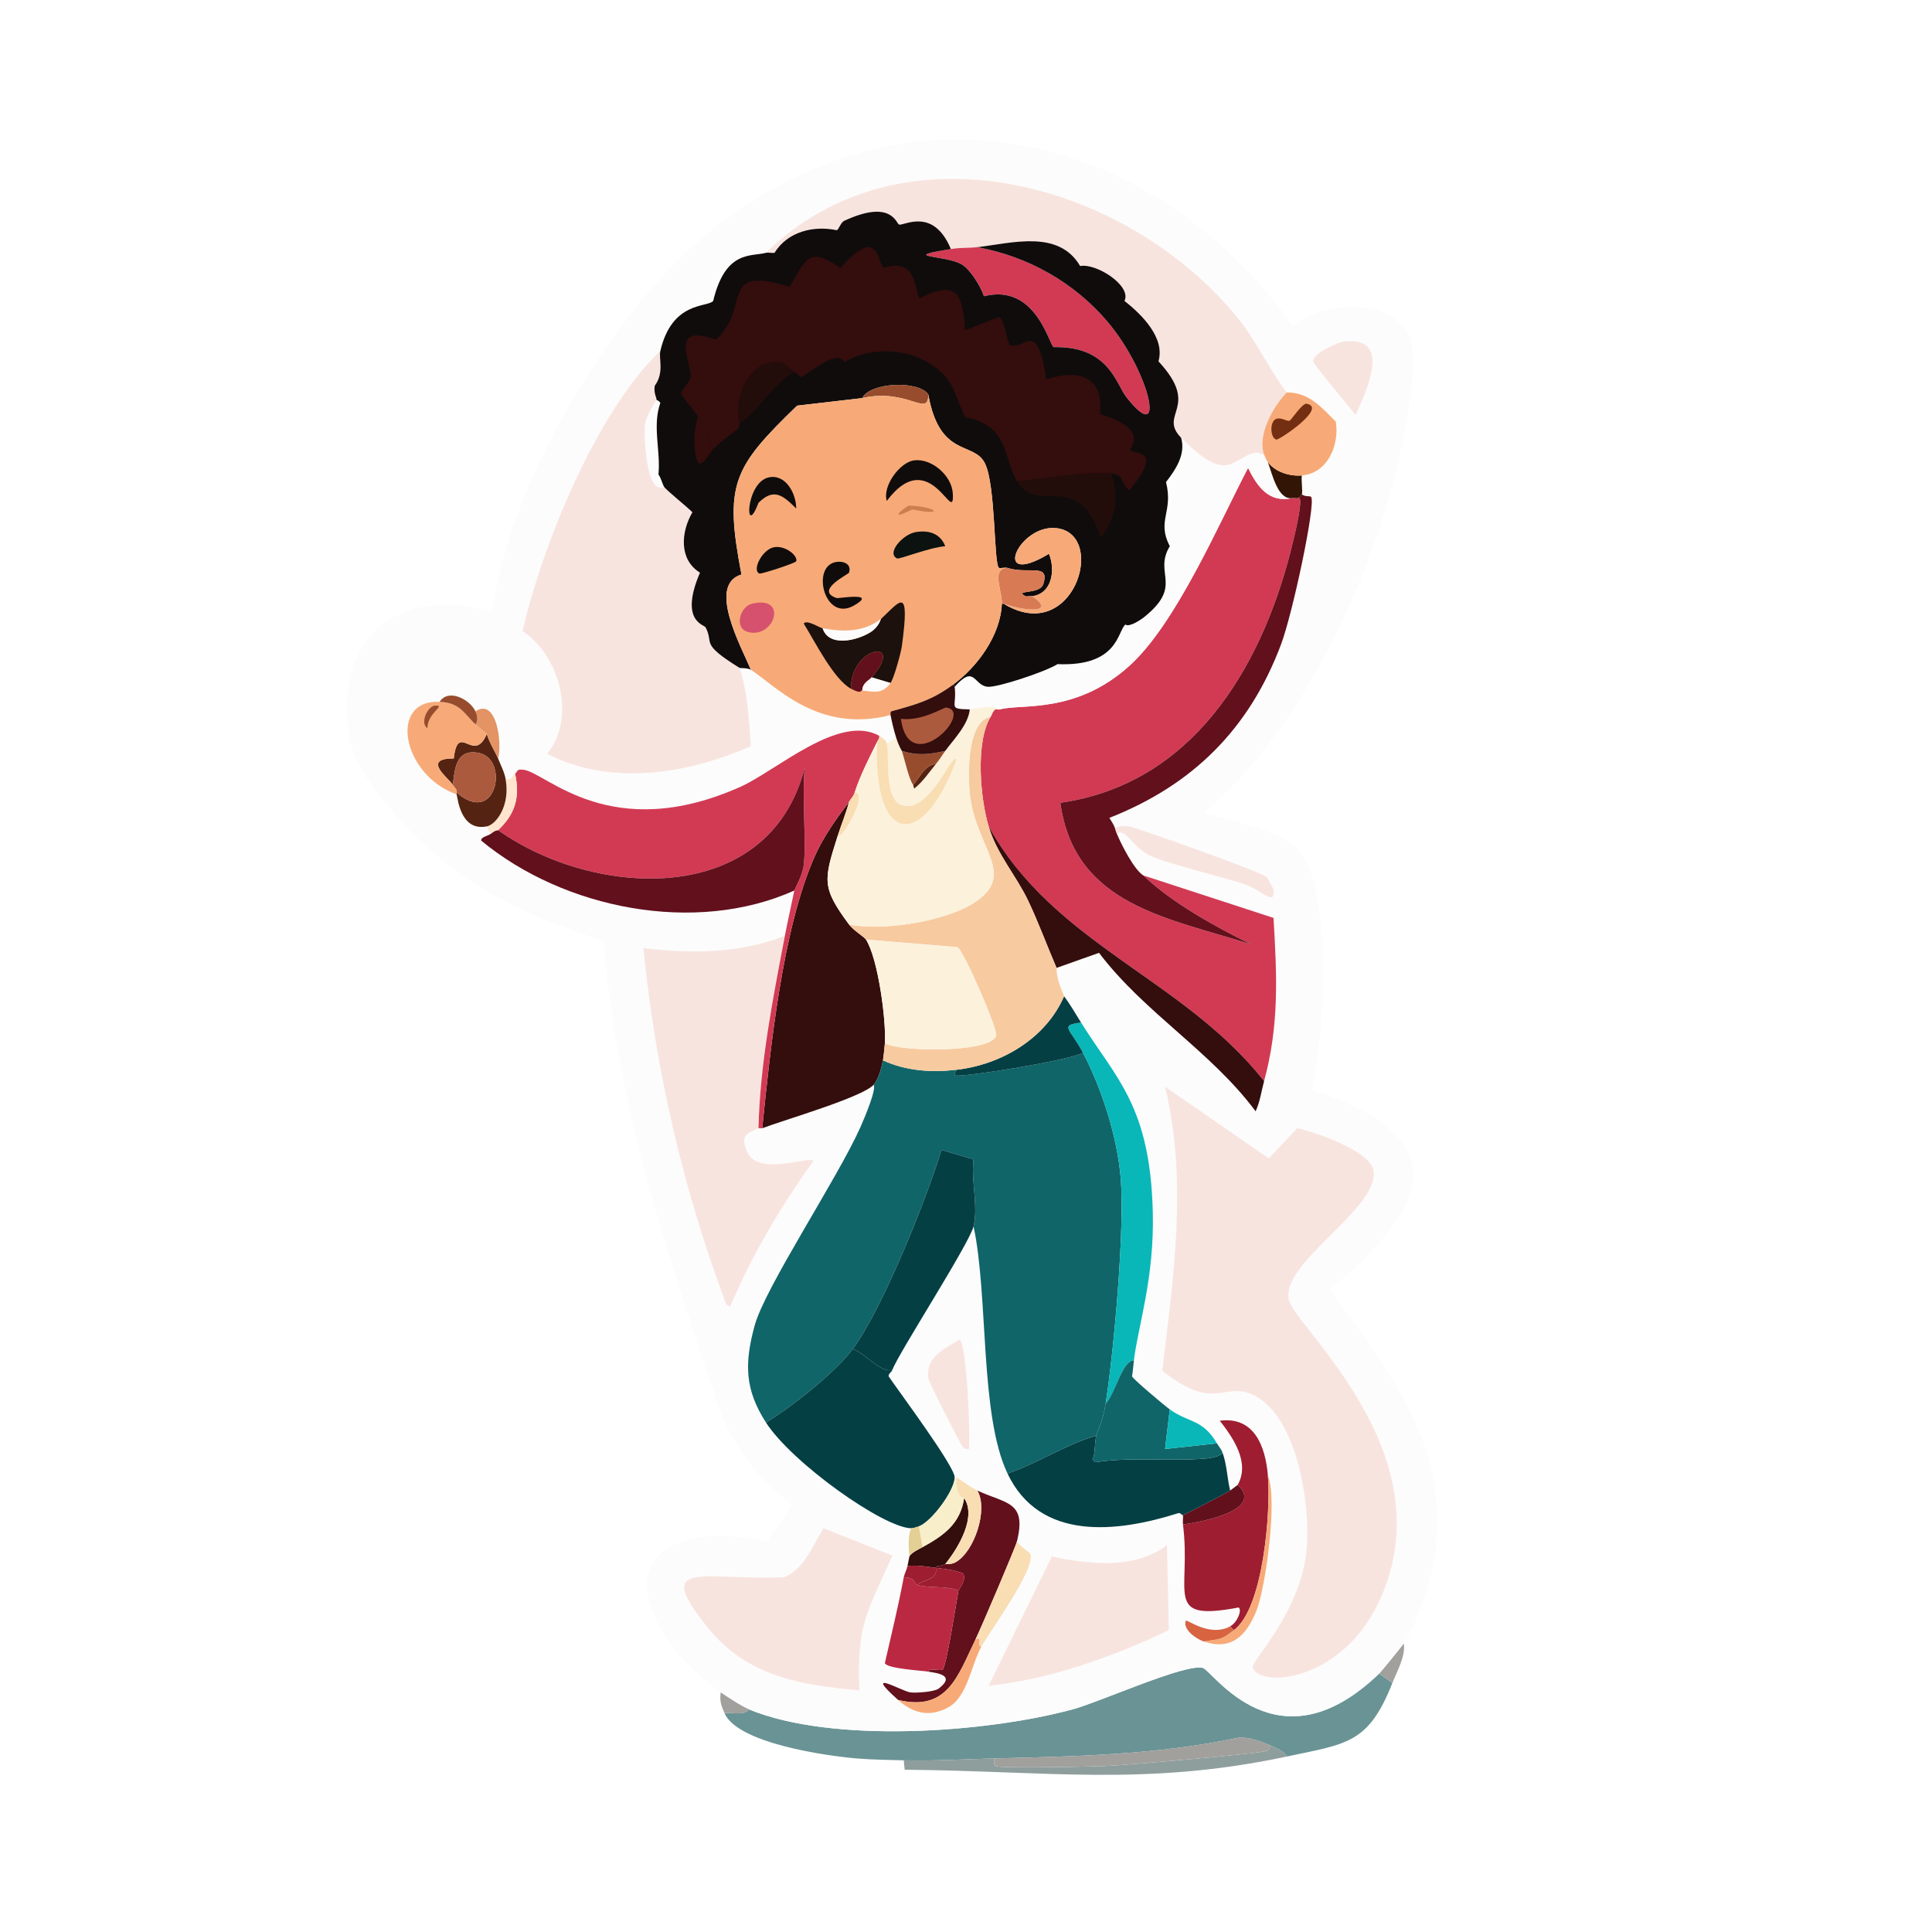 <?xml version="1.0" encoding="UTF-8"?>
<svg id="Layer_1" data-name="Layer 1" xmlns="http://www.w3.org/2000/svg" viewBox="0 0 1168.96 1169">
  <defs>
    <style>
      .jump-cls-1 {
        fill: #f7caa0;
      }

      .jump-cls-1, .jump-cls-2, .jump-cls-3, .jump-cls-4, .jump-cls-5, .jump-cls-6, .jump-cls-7, .jump-cls-8, .jump-cls-9, .jump-cls-10, .jump-cls-11, .jump-cls-12, .jump-cls-13, .jump-cls-14, .jump-cls-15, .jump-cls-16, .jump-cls-17, .jump-cls-18, .jump-cls-19, .jump-cls-20, .jump-cls-21, .jump-cls-22, .jump-cls-23, .jump-cls-24, .jump-cls-25, .jump-cls-26, .jump-cls-27, .jump-cls-28, .jump-cls-29, .jump-cls-30, .jump-cls-31, .jump-cls-32, .jump-cls-33, .jump-cls-34 {
        stroke-width: 0px;
      }

      .jump-cls-2 {
        fill: #f7aa77;
      }

      .jump-cls-3 {
        fill: #f9ddb3;
      }

      .jump-cls-4 {
        fill: #f8efca;
      }

      .jump-cls-5 {
        fill: #f8e4df;
      }

      .jump-cls-6 {
        fill: #62101c;
      }

      .jump-cls-7 {
        fill: #552311;
      }

      .jump-cls-8 {
        fill: #974d2d;
      }

      .jump-cls-9 {
        fill: #340d0d;
      }

      .jump-cls-10 {
        fill: #1d110d;
      }

      .jump-cls-11 {
        fill: #09b7b8;
      }

      .jump-cls-12 {
        fill: #100c0c;
      }

      .jump-cls-13 {
        fill: #0c1210;
      }

      .jump-cls-14 {
        fill: #230d0b;
      }

      .jump-cls-15 {
        fill: #106569;
      }

      .jump-cls-16 {
        fill: #d23a53;
      }

      .jump-cls-17 {
        fill: #cb7e4e;
      }

      .jump-cls-18 {
        fill: #e39364;
      }

      .jump-cls-19 {
        fill: #d76341;
      }

      .jump-cls-20 {
        fill: #d6516e;
      }

      .jump-cls-21 {
        fill: #d87b55;
      }

      .jump-cls-22 {
        fill: #ac5a3d;
      }

      .jump-cls-23 {
        fill: #bb2842;
      }

      .jump-cls-24 {
        fill: #a1a09d;
      }

      .jump-cls-25 {
        fill: #742f12;
      }

      .jump-cls-26 {
        fill: #331506;
      }

      .jump-cls-27 {
        fill: #8e9e9d;
      }

      .jump-cls-28 {
        fill: #9e1d31;
      }

      .jump-cls-29 {
        fill: #6a9395;
      }

      .jump-cls-30 {
        fill: #ffe5ce;
      }

      .jump-cls-31 {
        fill: #e4cf94;
      }

      .jump-cls-32 {
        fill: #fcf1db;
      }

      .jump-cls-33 {
        fill: #fcfcfc;
      }

      .jump-cls-34 {
        fill: #043f44;
      }
    </style>
  </defs>
  <path class="jump-cls-29" d="m834.48,1012.57q4,2.85,7.99,5.71c-14.51,36.83-27.51,36.77-63.93,44.52-1.73-3.34-6.89-5.38-10.27-6.85-5.8-2.52-12.34-4.95-18.84-4.57-48.5,10.32-98.43,11.37-147.83,12.56-18.32.44-36.42,1.64-54.8,1.14-9.64-.26-18.9-.33-28.54-1.14-18.15-1.53-72.03-9.09-79.91-27.4,5.11-.5,11.74,1.6,14.84-2.28,50.4,20.78,143.01,14.23,195.78,0,16.6-4.48,68.01-27.86,78.77-25.11,5.98,1.53,45.09,62.86,106.74,3.42Z"/>
  <path class="jump-cls-27" d="m778.55,1062.8c-85.44,18.2-146,8.62-231.17,7.99l-.57-5.71c18.37.5,36.48-.7,54.8-1.14.18,1.26-.54,3.96.57,4.57,2.96,1.61,59.26.34,67.35,0,10.97-.47,92.46-7.44,97.03-9.13,1.05-.39,2.05-2.14,1.71-3.42,3.38,1.47,8.54,3.51,10.27,6.85Z"/>
  <path class="jump-cls-24" d="m842.47,1018.28q-4-2.85-7.99-5.71c1.13-1.09,13.54-16.22,14.84-18.27,1.37,7.44-3.97,16.67-6.85,23.97Z"/>
  <path class="jump-cls-24" d="m768.27,1055.95c.34,1.28-.66,3.04-1.71,3.42-4.57,1.69-86.07,8.67-97.03,9.13-8.09.34-64.39,1.61-67.35,0-1.12-.61-.39-3.31-.57-4.57,49.4-1.19,99.33-2.24,147.83-12.56,6.5-.39,13.04,2.05,18.84,4.57Z"/>
  <g>
    <path class="jump-cls-33" d="m852.75,204.34c7.76,20.02-7.23,79.01-13.7,101.03-18.75,63.8-58.33,143.53-110.73,186.07.16,1.12,15.81,4.48,21.69,6.28,14.47,4.42,29.72,7.45,38.81,21.12,16.29,24.48,13.03,109.68,4.57,140.41,88.04,28.85,72.41,70.36,11.42,121.01,36.81,51.43,74.02,96.79,62.79,164.39-2.5,15.06-10.07,36.8-18.27,49.66-1.3,2.05-13.71,17.17-14.84,18.27-61.64,59.43-100.76-1.9-106.74-3.42-10.76-2.75-62.17,20.64-78.77,25.11-52.77,14.23-145.38,20.78-195.78,0-4.56-1.88-12.77-7.3-17.12-10.27-9.35-6.38-23.07-19.47-29.68-28.54-38.16-52.37,2.51-75.52,57.65-62.79q7.71-11.13,15.41-22.26c-19.02-13.04-32.56-31.96-42.24-52.51-32.59-97.09-62.95-183.55-71.92-287.1-3.99-7.03-78.63-16.07-133.56-86.76-12.36-15.91-20.12-26.6-21.69-48.52-3.98-55.59,37.09-80.55,87.9-65.07,8.58-75.04,70.77-180.04,128.43-227.74,119.34-98.75,269.45-66.32,356.17,54.8,17.82-15.28,60.27-18.79,70.21,6.85Z"/>
    <g>
      <path class="jump-cls-24" d="m453.2,1034.26c-3.1,3.89-9.73,1.79-14.84,2.28-1.95-4.53-3.09-7.49-2.28-12.56,4.36,2.97,12.56,8.39,17.12,10.27Z"/>
      <g>
        <path class="jump-cls-5" d="m704.92,657.54q31.39,21.69,62.79,43.38,8.56-9.13,17.12-18.27c10.2,2.12,44.47,13.58,46.23,25.69,3.35,22.99-55.32,54.94-51.37,77.63,2.87,16.5,94.53,91.82,55.94,180.37-22.82,52.36-74.99,55.16-77.63,42.24-.74-3.63,26.56-30.67,31.96-66.21,4.11-26.98-3.97-86.31-32.53-98.75-17.35-7.55-22.7,10.85-54.22-14.27,6.89-57.23,15.43-114.79,1.71-171.81Z"/>
        <path class="jump-cls-5" d="m778.55,237.45c-8.63,8.93-17.91,26.23-13.7,37.67-2.08.26-2.71-1.58-5.14-1.14-14.01,2.56-16.4,20.27-45.09-9.13-14.14-14.49,12.23-18.26-13.7-46.23,4.16-14.09-9.97-28.26-20.55-36.53,4.48-9.25-17.1-23-26.83-21.12-12.99-22.2-41.09-13.89-62.22-11.42-5.3.62-9.58.12-15.98,1.14-10.76-25.79-28.75-13.77-31.39-14.84-1.72-.69-4.57-15.5-33.11-2.28-2.23,1.03-3.25,5.28-4.57,5.71-13.9-2.94-29.67.74-37.67,13.7-1.6.23-3.78-.35-5.14,0,82.19-80.61,218.34-43.05,285.39,39.38,11.51,14.15,18.7,30.73,29.68,45.09Z"/>
        <path class="jump-cls-5" d="m474.89,566.22c-7.37,38.55-15.03,77.02-15.98,116.44-7.57,3.2-10.99,4.6-6.85,14.27,6.64,15.48,39.69,1.61,39.95,5.71-19.62,27.45-37.03,56.77-50.23,87.9l-2.28-1.14c-26.18-69.48-42.85-141.82-50.23-215.76,28.75,3.48,58.32,3.34,85.62-7.42Z"/>
        <path class="jump-cls-5" d="m498.29,924.67l41.67,16.55c-15.33,34.53-21.66,41.39-19.98,81.62-36.31-3.48-67.77-8.36-91.9-38.24-33.91-41.99-2.19-28.13,46.23-30.25,12.55-5.11,17.2-18.97,23.97-29.68Z"/>
        <path class="jump-cls-5" d="m706.06,934.94q.57,25.69,1.14,51.37c-34.24,16.38-71.55,29.65-109.02,33.68q19.12-39.1,38.24-78.2c22.67,4.73,50.11,7.85,69.64-6.85Z"/>
        <g>
          <path class="jump-cls-9" d="m506.85,505.71c-8.6,27.05-9.73,31.22,6.85,53.65,2.7,3.65,9.23,7.49,10.27,9.13,7.28,11.43,12.32,48.79,11.42,62.79-.12,1.83-.88,8.95-1.14,10.27-.87,4.36-2.67,11.57-5.71,14.84-7.11,7.64-54.45,21.3-67.35,26.26,4.95-48.39,12.27-121.11,31.96-164.96,7.19-16.01,19.62-30.84,20.55-32.53-1.82,7.01-4.65,13.64-6.85,20.55Z"/>
          <g>
            <path class="jump-cls-16" d="m531.97,445.21c.32,1.48-.56,2.26-1.14,3.42-4.98,10.09-10.19,20.08-13.7,30.82-.52,2.12-2.59,4.18-3.42,5.71-.93,1.7-13.36,16.53-20.55,32.53-19.7,43.84-27.01,116.57-31.96,164.96-.54.21-1.79-.21-2.28,0,.96-39.42,8.62-77.89,15.98-116.44,1.74-9.13,3.83-18.27,5.71-27.4.23-1.1,4.91-8.82,5.71-15.41,1.68-13.86-1.2-41.58.57-58.79-21.69,84.42-126.56,79.42-185.5,37.67,10.49-9.87,13.3-20.07,10.27-34.25,1.81-1.09.4-2.86,5.14-2.28,13.77,1.68,52.53,45.49,131.28,10.27,21.64-9.68,59.68-44.42,83.9-30.82Z"/>
            <path class="jump-cls-6" d="m480.6,538.82c-59.95,26.91-139.41,11.22-189.5-30.25-.02-2.29,4.2-2.78,5.71-4,3.46-2.8,4.38-2.11,4.57-2.28,58.95,41.75,163.81,46.75,185.5-37.67-1.77,17.21,1.11,44.93-.57,58.79-.8,6.59-5.48,14.31-5.71,15.41Z"/>
          </g>
          <g>
            <path class="jump-cls-16" d="m781.97,301.37c1.12-.24,3.01.27,3.42,0,3.99-2.01-2.09,22.92-4.57,32.53-18.46,71.8-60.22,140.55-139.27,151.83,8.53,62.07,65.31,69.59,115.3,85.62-22.05-10.96-47.69-25.03-65.07-41.67q39.38,12.84,78.77,25.69c2.04,34.97,3.56,64.71-5.71,98.75-49.29-62.4-126.99-82.51-166.67-154.11-5.08-16.97-8.08-50.79,1.14-66.21.93-1.56,1.25-3.43,2.85-4.57.89-.15,2.08.23,2.85,0,12.28-3.65,45.39,3.26,78.2-26.26,28.22-25.39,53.91-85.43,71.92-119.86,5.77,11.62,12.75,21.32,26.83,18.27Z"/>
            <path class="jump-cls-6" d="m674.66,501.15c.4,1.15.65,2.24,1.14,3.42,2.58,6.28,10.47,21.81,15.98,25.11,17.38,16.64,43.02,30.71,65.07,41.67-49.99-16.02-106.77-23.55-115.3-85.62,79.05-11.28,120.81-80.02,139.27-151.83,2.47-9.62,8.56-34.55,4.57-32.53.45-.29,2.05-1.63,2.28-2.28,2.39,1.86,5.12.6,5.71,1.71,2.64,5-11.27,70.37-18.27,89.04-19.18,51.19-53.43,85.14-103.88,105.02,1.18,1.81,2.74,4.3,3.42,6.28Z"/>
            <path class="jump-cls-9" d="m764.85,654.12c-1.65,6.05-2.46,12.44-5.14,18.27-26.95-36.29-67.36-59.68-94.75-95.89q-12.84,4.57-25.69,9.13c-5.78-13.41-10.87-27.36-17.12-40.53-7.38-15.53-18.85-27.99-23.97-45.09,39.68,71.6,117.38,91.71,166.67,154.11Z"/>
          </g>
        </g>
        <path class="jump-cls-5" d="m675.81,504.57c-.49-1.19-.74-2.27-1.14-3.42,2.27-1.38,6.13-1.61,8.56-1.14,4.37.84,80.33,27.54,83.33,30.82.34.37,3.95,7,4,7.42,1.22,10.51-7.18.47-16.55-2.85-13.71-4.87-49.76-13.12-59.36-18.27-9.74-5.22-14.09-16.76-18.84-12.56Z"/>
        <path class="jump-cls-5" d="m813.36,206.62c29.4-3.33,13.24,30.23,6.85,44.52-3.07-4.27-25.52-30.47-25.69-32.53-.38-4.82,15.09-11.56,18.84-11.99Z"/>
        <path class="jump-cls-5" d="m580.49,810.51c4.27.77,6.84,58.39,5.71,66.21-1.98.34-2.82-.23-4-1.71-1.43-1.8-20.25-38.82-20.55-41.1-1.71-12.94,9.67-17.76,18.84-23.4Z"/>
        <path class="jump-cls-30" d="m301.37,502.29c-.19.17-1.1-.52-4.57,2.28l-2.28-4.57c5.58-1.1,14.25-12.29,11.42-28.54,4.34.83,3.87-2.31,5.71-3.42,3.03,14.18.22,24.38-10.27,34.25Z"/>
        <g>
          <path class="jump-cls-28" d="m767.13,892.7c1.84,21.39-2.64,80.35-20.55,93.61l-2.28-2.28c4.48-2.45,7.28-10.01,5.14-11.42-46.22,8.71-28.42-8.57-33.68-50.23,19.93-2.76,47.5-10.57,33.11-23.97,7.62-13.38-2.77-28.54-10.84-38.81,20.86-2.69,27.59,15.39,29.11,33.11Z"/>
          <path class="jump-cls-6" d="m715.76,922.38c-.23-1.85.16-3.84,0-5.71,1.52-.51,27.28-13.79,28.54-14.84.83-.69,4.43-3.18,4.57-3.42,14.39,13.4-13.18,21.21-33.11,23.97Z"/>
          <path class="jump-cls-2" d="m728.32,993.16c11.23-1.76,10.17-.86,18.27-6.85,17.91-13.26,22.39-72.22,20.55-93.61,5.99,14.31-1.32,67.6-6.85,81.62-5.94,15.08-15.09,24.64-31.96,18.84Z"/>
          <path class="jump-cls-19" d="m744.3,984.03l2.28,2.28c-8.09,5.99-7.03,5.09-18.27,6.85-4.75-1.64-12.73-7.19-10.84-12.56,1.24-.67,14.67,10.06,26.83,3.42Z"/>
        </g>
        <path class="jump-cls-33" d="m764.85,275.12c.43,1.16,1.65,3.76,2.28,4.57,2.83,7.8,6.13,23.06,14.84,21.69-14.08,3.06-21.06-6.65-26.83-18.27-18.01,34.43-43.7,94.48-71.92,119.86-32.81,29.52-65.91,22.61-78.2,26.26-5.13-3.24-15.63.06-18.27,0-13.64-.32-7.66-.99-9.13-13.7,12.28-13.87,11.34-.78,19.98,0,5.91.53,35.15-9.17,42.24-13.7,37.09,1.56,36.25-20.24,41.1-23.97,2.12,1.81,8.92-2.56,11.42-4.57,23.84-19.16,5.35-26.14,15.41-42.81-8.1-15.56,2.3-20.57-2.28-38.81,5.88-7.64,12.05-16.75,9.13-26.83,28.69,29.41,31.08,11.7,45.09,9.13,2.42-.44,3.06,1.4,5.14,1.14Z"/>
        <g>
          <path class="jump-cls-5" d="m397.26,242.01c0,.14-6.04,9.05-6.85,14.27-.9,5.8.36,43.63,11.42,38.24,1.14,1.94,13.89,12.09,17.12,15.41-6.99,11.98-8.25,28.65,4.57,36.53-12.56,29.43,2.57,31.45,3.42,33.11,5.29,10.2-3.85,9.35,20.55,24.54,4.96,15.32,5.67,31.59,6.85,47.37-37.82,16.67-84.82,24.62-123.29,4.57,17.84-21.51,7.61-59.45-14.84-74.2,11.91-52.3,44.94-133.08,83.33-169.52-1.11,4.73,2.52,12.98-3.42,21.12-.63,4.8,1.19,6.96,1.14,8.56Z"/>
          <path class="jump-cls-33" d="m397.26,242.01c0,.14.95-.11,2.28,1.71-4.96,14.06.26,28.83-1.14,43.38,1.42,1.77,2.35,5.59,3.42,7.42-11.05,5.39-12.32-32.44-11.42-38.24.81-5.22,6.86-14.13,6.85-14.27Z"/>
        </g>
        <g>
          <path class="jump-cls-16" d="m591.33,149.54c30.53,5.57,58.66,21.34,78.77,45.09,25.85,30.53,35.99,76.94,11.42,45.66-6.29-8-10.66-31.07-43.95-30.25-2.86-1.19-10.63-38.76-42.24-30.82-1.9-5.9-8.45-16.51-13.7-19.41-10.18-5.61-38.36-4.03-6.28-9.13,6.4-1.02,10.68-.52,15.98-1.14Z"/>
          <g>
            <path class="jump-cls-12" d="m575.35,150.69c-32.08,5.11-3.9,3.52,6.28,9.13,5.25,2.9,11.8,13.5,13.7,19.41,31.6-7.93,39.38,29.63,42.24,30.82,33.29-.82,37.67,22.25,43.95,30.25,24.57,31.28,14.44-15.13-11.42-45.66-20.11-23.75-48.23-39.53-78.77-45.09,21.12-2.48,49.23-10.79,62.22,11.42,9.73-1.89,31.3,11.87,26.83,21.12,10.58,8.27,24.7,22.44,20.55,36.53,25.93,27.98-.44,31.74,13.7,46.23,2.92,10.08-3.25,19.18-9.13,26.83,4.58,18.25-5.81,23.26,2.28,38.81-10.06,16.67,8.43,23.65-15.41,42.81-2.5,2.01-9.3,6.38-11.42,4.57-4.85,3.73-4,25.53-41.1,23.97-7.09,4.53-36.33,14.23-42.24,13.7-8.63-.78-7.69-13.87-19.98,0-.1-.86-.16-1.26-1.14-1.14,15.06-11.05,28.91-30.14,29.68-49.09h1.14c42.05,25.66,62.68-41.27,32.53-45.66-23.3-3.39-41.2,37.15-5.14,15.41,4.07,10.2,1.72,24.22-10.27,25.69-.57-.38-3.29.4-4,0-7.32-4.15,8.72-.68,10.84-7.42,4.07-12.89-9.05-5.67-21.69-9.7-1.23-.39-3.6.26-5.14,0-3.26-2.11-1.84-50.03-8.56-63.36-6.78-13.45-27.35-2.93-34.25-41.67-5.88-8.52-35.17-7.33-39.95,2.28l-39.38,4.57c-39.04,37.71-44.12,47.59-33.68,102.17-20.81,6.24-.28,43.45,5.71,57.65-1.84-1.22-6.55-.96-6.85-1.14-24.4-15.2-15.26-14.35-20.55-24.54-.86-1.66-15.98-3.68-3.42-33.11-12.82-7.88-11.55-24.55-4.57-36.53-3.23-3.32-15.98-13.47-17.12-15.41-1.08-1.83-2.01-5.65-3.42-7.42,1.4-14.55-3.81-29.32,1.14-43.38-1.34-1.82-2.29-1.57-2.28-1.71.05-1.6-1.77-3.76-1.14-8.56,5.94-8.14,2.32-16.39,3.42-21.12,7.11-30.37,28.44-26.18,31.96-30.25,7.41-30.8,22.78-26.76,31.96-29.11,1.35-.35,3.53.23,5.14,0,8.01-12.96,23.77-16.63,37.67-13.7,1.31-.43,2.34-4.68,4.57-5.71,28.53-13.21,31.38,1.59,33.11,2.28,2.64,1.07,20.63-10.95,31.39,14.84Z"/>
            <path class="jump-cls-9" d="m672.38,286.53c-15.63-1.66-40.45,3.35-57.08,4.57-8.54-14.27-4.19-33.26-31.39-38.81-3.92-7.75-6.05-17.82-11.99-24.54-14.49-16.41-42.59-19.96-61.07-8.56-3.86-8.24-19.85,5.61-26.26,9.13-1.29-1.3-2.3-2.56-4-3.42-2.7-1.38-4.72-5.28-9.7-5.71-17.68-1.51-27.41,21.85-23.4,36.53l-.57,3.42c-5,3.84-10.97,8.18-15.41,12.56-2.69-6.76-5.56-13.04-9.13-19.41-2.78-4.94-10.23-12.61-10.27-14.27-.03-1.01,5.57-8.22,5.71-9.13,1.33-8.51-14.11-34.08,15.41-23.4,21.84-20.03.76-45.37,44.52-31.96,10.35-17.24,11.1-24.6,30.82-11.42,24.17-27.48,22.27-1.29,26.26,0,21.37-7.26,18.58,17.29,21.69,18.27,22.35-11.25,26.05-2.84,27.4,19.41q10.27-4,20.55-7.99c3.92,2.38,4.68,16.42,6.85,17.12,8.8,2.87,16.33-16.62,21.69,20.55,19.55-6.34,35.17-1.73,32.53,21.12,31.02,9.41,17.44,20.14,18.27,21.69,1.69,3.18,21.39-1.98-.57,24.54-6.03-5.68-2.56-9.4-10.84-10.27Z"/>
            <path class="jump-cls-14" d="m672.38,286.53c5.11,15.4,2.6,25.99-6.28,38.81-13.99-42.44-37.97-12.83-50.8-34.25,16.62-1.22,41.45-6.23,57.08-4.57Z"/>
            <path class="jump-cls-14" d="m480.6,224.89c-14.06,8.45-24.44,27.23-33.11,30.82-4-14.68,5.72-38.04,23.4-36.53,4.98.42,7,4.33,9.7,5.71Z"/>
            <path class="jump-cls-9" d="m431.51,271.69c-3.15,3.1-11.32,22.3-11.42-8.56,0-.55,1.48-9.43,2.28-10.84,3.58,6.36,6.44,12.65,9.13,19.41Z"/>
          </g>
        </g>
        <g>
          <g>
            <path class="jump-cls-15" d="m668.96,849.32c-1.74,11.12-5.28,17.19-5.71,19.41-17.13,4.54-35.45,16.69-53.65,22.83-16.94-35.59-11.47-107.47-20.55-149.54,2.95-11.82-1.59-27.62,0-40.53l-19.41-5.71c-9.41,30.86-35.89,96.4-53.65,120.44-10.38,14.04-36.97,35.04-52.51,44.52-12.8-19.81-13.19-35.71-6.85-58.79,6.38-23.21,50.01-88.74,63.93-119.86,3.02-6.75,9.93-23.58,7.99-25.69,3.04-3.27,4.84-10.48,5.71-14.84,13.92,6.47,29.43,7.46,44.52,5.71-.55,1.24-2.07,2.97-.57,3.42,4,1.2,67.57-8.78,77.06-13.7,11.54,22.1,20.78,51.12,22.83,75.91,2.53,30.58-4.1,104.17-9.13,136.42Z"/>
            <path class="jump-cls-34" d="m663.25,868.73c-1.11,5.69-.56,11.74-2.28,14.27l1.71,1.71c22.17-3.39,45.28-.29,67.35-2.28,2.5-.23,8.02-1.07,9.7-3.42,2.67,7.48,2.71,15.22,4.57,22.83-1.26,1.05-27.02,14.33-28.54,14.84-.87.29-1.37-1.61-2.85-1.14-37.13,11.76-83.75,17.13-103.31-23.97,18.2-6.14,36.52-18.29,53.65-22.83Z"/>
            <g>
              <path class="jump-cls-34" d="m539.96,828.78c-.62,1.72-2.51,2.24-2.28,4,6.49,9.58,39.82,54.19,39.95,61.07.15,7.81-14.14,27.08-21.69,29.68-1.21.42-3.45,1.15-4.57,1.14-16.74-.19-72.13-39.52-87.9-63.93,15.54-9.48,42.14-30.48,52.51-44.52,8.02,2.8,17.13,14.92,23.97,12.56Z"/>
              <path class="jump-cls-34" d="m589.05,742.02c-2.67,10.71-45.55,76.94-49.09,86.76-6.85,2.37-15.95-9.76-23.97-12.56,17.77-24.04,44.24-89.57,53.65-120.44l19.41,5.71c-1.59,12.9,2.95,28.7,0,40.53Z"/>
            </g>
            <path class="jump-cls-11" d="m686.08,823.07c-7.29.46-10.92,19.41-17.12,26.26,5.04-32.25,11.66-105.84,9.13-136.42-2.05-24.8-11.29-53.81-22.83-75.91-7.48-14.32-14.89-16.75-1.14-18.27,21.25,34.01,41.8,50.3,43.38,114.73.99,40.29-9.03,69.18-11.42,89.61Z"/>
            <path class="jump-cls-15" d="m686.08,823.07c-.38,3.23-.58,6.48-1.14,9.7.35,1.48,19.94,17.93,22.83,19.98l-2.85,23.97q15.7-1.71,31.39-3.42c1.14,1.92,2.64,3.51,3.42,5.71-1.69,2.35-7.2,3.2-9.7,3.42-22.08,1.99-45.18-1.11-67.35,2.28l-1.71-1.71c1.72-2.53,1.18-8.58,2.28-14.27.43-2.22,3.97-8.29,5.71-19.41,6.2-6.85,9.83-25.8,17.12-26.26Z"/>
            <path class="jump-cls-34" d="m654.12,618.73c-13.75,1.52-6.34,3.94,1.14,18.27-9.48,4.92-73.06,14.9-77.06,13.7-1.5-.45.02-2.18.57-3.42,27.12-3.15,53.92-18.85,65.07-44.52,3.77,5.1,6.92,10.61,10.27,15.98Z"/>
            <path class="jump-cls-11" d="m736.31,873.3q-15.7,1.71-31.39,3.42l2.85-23.97c11.95,8.48,19.66,5.65,28.54,20.55Z"/>
          </g>
          <g>
            <path class="jump-cls-6" d="m615.3,932.66c-.88,3.59-21.85,52.64-25.11,59.36-10.65,21.92-16.88,43.73-46.8,36.53-21.92-19.63,2.19-5.24,7.42-4.57,3.55.46,14.58-.33,17.12-2.28,10.69-8.21-1.14-9.42-6.28-10.27.6-2.51,6.46-.34,8.56-1.14,2.3-.87,8.58-41.92,9.7-47.95.1-.52,5.07-6.24,2.85-10.27-5.44-2.28-10.82-2.65-16.55-3.42-.1-1.67,2.21-.52,5.71-2.28.43-.21,3.45.44,6.28-1.14,11.29-6.33,19.89-31.85,13.13-43.38,17.54,8.17,29.98,6.38,23.97,30.82Z"/>
            <path class="jump-cls-23" d="m554.8,958.91c7.75,2.24,17.3.4,25.11,3.42-1.12,6.03-7.41,47.08-9.7,47.95-2.11.8-7.96-1.37-8.56,1.14-3.83-.63-25.06-1.79-26.26-5.14,3.94-17.29,8.17-34.5,11.42-51.94,7.48.13,6.23,4.06,7.99,4.57Z"/>
            <path class="jump-cls-3" d="m593.61,996.59c-2.9-1.9,1.02-6.89-3.42-4.57,3.27-6.72,24.23-55.77,25.11-59.36,1.16,2.19,7.77,6.92,7.99,7.42,3.82,8.69-24.01,46.25-29.68,56.51Z"/>
            <path class="jump-cls-9" d="m571.92,946.36c-3.5,1.76-5.81.61-5.71,2.28-5.78-.78-11.25-1.77-17.12-1.14.48-2.96,1.09-5.25,1.14-5.71.89-2.22,5.81-4.51,7.99-5.71,12.58-6.94,22.84-14,25.11-29.68,7.51,11.05-2.85,29.35-11.42,39.95Z"/>
            <path class="jump-cls-4" d="m578.77,893.84c-.46,13.26,4.15,11.86,4.57,12.56-2.28,15.68-12.53,22.74-25.11,29.68q-1.14-6.28-2.28-12.56c7.55-2.6,21.84-21.87,21.69-29.68h1.14Z"/>
            <path class="jump-cls-2" d="m593.61,996.59c-5.99,10.84-8.24,30.22-19.98,36.53-11.53,6.2-21.47,3.3-30.25-4.57,29.93,7.2,36.15-14.61,46.8-36.53,4.45-2.32.52,2.66,3.42,4.57Z"/>
            <path class="jump-cls-3" d="m591.33,901.84c6.76,11.53-1.84,37.05-13.13,43.38-2.82,1.59-5.85.93-6.28,1.14,8.57-10.61,18.92-28.9,11.42-39.95-.41-.7-5.03.7-4.57-12.56,4.06,2.6,8.2,5.96,12.56,7.99Z"/>
            <path class="jump-cls-28" d="m566.22,948.64c1.46,7.19-7.46,7.04-11.42,10.27-1.76-.51-.51-4.43-7.99-4.57.3-1.59,2.04-5.34,2.28-6.85,5.88-.62,11.34.36,17.12,1.14Z"/>
            <path class="jump-cls-31" d="m555.94,923.53q1.14,6.28,2.28,12.56c-2.18,1.2-7.11,3.49-7.99,5.71.11-.85-1.65-11.6,1.14-17.12,1.11.01,3.36-.73,4.57-1.14Z"/>
            <path class="jump-cls-28" d="m579.91,962.34c-7.82-3.03-17.36-1.19-25.11-3.42,3.95-3.24,12.88-3.08,11.42-10.27,5.73.77,11.11,1.14,16.55,3.42,2.21,4.04-2.76,9.75-2.85,10.27Z"/>
          </g>
        </g>
        <g>
          <path class="jump-cls-26" d="m787.68,287.67c-.45,3.32.64,9.62,0,11.42-.23.65-1.83,1.99-2.28,2.28-.42.27-2.3-.24-3.42,0-8.71,1.37-12.01-13.89-14.84-21.69,4.73,6.01,13.16,8.6,20.55,7.99Z"/>
          <g>
            <path class="jump-cls-2" d="m787.68,287.67c-7.39.61-15.82-1.98-20.55-7.99-.63-.8-1.86-3.41-2.28-4.57-4.21-11.44,5.06-28.74,13.7-37.67,13.47-.03,20.69,8.73,29.68,17.69,2.25,13.92-4.75,31.23-20.55,32.53Z"/>
            <path class="jump-cls-25" d="m790.53,244.29c12.99,2.26-16.66,22.11-18.27,21.69-3.82-1.01-4.19-11.11,0-12.56,2.98-1.03,6.11,1.6,7.99,1.14.94-.23,7.66-10.73,10.27-10.27Z"/>
          </g>
        </g>
        <g>
          <path class="jump-cls-7" d="m301.37,458.91c1.64,4.35,3.76,7.92,4.57,12.56,2.84,16.25-5.84,27.44-11.42,28.54-16.34,3.22-17.59-18.06-18.27-19.41-.15-.3.15-.84,0-1.14,24.27,21.26,32.22-20.72,13.13-23.97-13.51-2.3-14.14,9.57-15.41,19.41-1.74-3.41-19.54-16.08.57-15.98,2.63-22.85,12.12,3.82,19.98-14.84,1.41,5.01,5.85,12.2,6.85,14.84Z"/>
          <path class="jump-cls-18" d="m301.37,458.91c-1-2.64-5.44-9.83-6.85-14.84l-6.85-5.71c1.8-2.41,1.14-5.63,0-7.99,13.03-8.46,16.23,19.72,13.7,28.54Z"/>
          <path class="jump-cls-22" d="m276.26,479.46c.33-2.13-1.44-2.92-2.28-4.57,1.27-9.83,1.9-21.71,15.41-19.41,19.09,3.25,11.14,45.24-13.13,23.97Z"/>
          <g>
            <path class="jump-cls-2" d="m265.98,424.66c12.04.59,14.11,6.15,21.69,13.7l6.85,5.71c-7.86,18.66-17.34-8.01-19.98,14.84-20.11-.1-2.31,12.57-.57,15.98.84,1.64,2.61,2.44,2.28,4.57.15.3-.15.84,0,1.14-32.96-11.59-41.41-57.47-10.27-55.94Z"/>
            <path class="jump-cls-8" d="m287.67,430.37c1.14,2.36,1.8,5.58,0,7.99-7.58-7.55-9.65-13.11-21.69-13.7,5.14-8.18,18.04-1.82,21.69,5.71Z"/>
            <path class="jump-cls-8" d="m263.13,426.95c7.4-.38-4.38,3.88-4.57,13.7-4.74-3.48.43-13.49,4.57-13.7Z"/>
          </g>
        </g>
        <g>
          <g>
            <path class="jump-cls-1" d="m599.32,433.79c-9.22,15.42-6.22,49.24-1.14,66.21,5.12,17.1,16.59,29.56,23.97,45.09,6.26,13.17,11.34,27.12,17.12,40.53.37.85-1.17,3.9,4.57,17.12-11.15,25.67-37.94,41.37-65.07,44.52-15.09,1.75-30.61.76-44.52-5.71.26-1.32,1.02-8.45,1.14-10.27,9.83,5.33,66.04,5.85,67.35-5.14.52-4.37-19.63-50.93-23.4-53.08q-27.68-2.28-55.37-4.57c-1.05-1.64-7.58-5.48-10.27-9.13,20.38,4.17,57.49-1.84,74.77-12.56,28.16-17.46,1.64-33.18-1.71-66.78-1.32-13.21-1.2-43.92,12.56-46.23Z"/>
            <g>
              <path class="jump-cls-32" d="m605.03,429.23c-.77.23-1.96-.15-2.85,0-1.6,1.13-1.92,3.01-2.85,4.57-13.75,2.31-13.87,33.02-12.56,46.23,3.35,33.61,29.87,49.32,1.71,66.78-17.28,10.72-54.4,16.73-74.77,12.56-16.58-22.43-15.45-26.6-6.85-53.65,2.67,2.58,19.1-26.29,10.27-26.26,3.51-10.75,8.72-20.73,13.7-30.82-2.91,62.67,27.5,66.64,47.95,10.84-2.52-4.86-15.77,32.19-32.53,27.97-11.84-2.98-7.85-30.13-9.7-37.67l5.71-3.42c1.88,5.86,3.25,7.46,3.42,7.99,1.79,5.41,4.28,17.19,6.85,20.55l.57,2.28c5.36-4.16,8.88-9.73,13.13-14.84,2.6-3.13,3.63-5.14,5.71-7.99,5.1-7,13.94-15.81,14.84-25.11,2.64.06,13.13-3.24,18.27,0Z"/>
              <path class="jump-cls-3" d="m536.54,449.78c1.86,7.54-2.13,34.69,9.7,37.67,16.76,4.22,30.02-32.83,32.53-27.97-20.44,55.79-50.85,51.83-47.95-10.84.58-1.17,1.46-1.94,1.14-3.42,1.81,1.02,4.11,2.71,4.57,4.57Z"/>
              <path class="jump-cls-3" d="m506.85,505.71c2.2-6.91,5.03-13.54,6.85-20.55.84-1.53,2.9-3.59,3.42-5.71,8.82-.03-7.6,28.83-10.27,26.26Z"/>
            </g>
            <path class="jump-cls-7" d="m566.22,462.33c-4.25,5.11-7.77,10.68-13.13,14.84l-.57-2.28c3.95-4.46,7.31-12.34,13.7-12.56Z"/>
            <path class="jump-cls-32" d="m535.39,631.29c.9-13.99-4.13-51.35-11.42-62.79q27.68,2.28,55.37,4.57c3.77,2.15,23.92,48.71,23.4,53.08-1.32,10.99-57.52,10.47-67.35,5.14Z"/>
          </g>
          <g>
            <g>
              <path class="jump-cls-2" d="m607.31,365.3c13.36,4.78,32.26,5.7,17.12-4.57,12-1.46,14.35-15.49,10.27-25.69-36.06,21.74-18.16-18.8,5.14-15.41,30.14,4.39,9.51,71.32-32.53,45.66Z"/>
              <path class="jump-cls-21" d="m624.44,360.73c15.14,10.27-3.77,9.35-17.12,4.57h-1.14c.31-7.64-6.82-21.56,3.42-21.69,12.64,4.04,25.76-3.19,21.69,9.7-2.13,6.74-18.17,3.27-10.84,7.42.71.4,3.43-.38,4,0Z"/>
            </g>
            <path class="jump-cls-8" d="m561.65,238.59c.22,14.5-12.52-4.04-39.95,2.28,4.78-9.61,34.07-10.8,39.95-2.28Z"/>
            <g>
              <path class="jump-cls-2" d="m609.6,343.61c-10.25.13-3.11,14.05-3.42,21.69-.77,18.95-14.62,38.04-29.68,49.09-12.89,9.45-22.42,11.88-37.1,15.98-.99.28-.46,2.25-.57,2.28-43.53,11.18-68.71-16.97-84.48-27.4-5.99-14.2-26.52-51.41-5.71-57.65-10.45-54.58-5.36-64.46,33.68-102.17l39.38-4.57c27.43-6.33,40.17,12.22,39.95-2.28,6.89,38.73,27.46,28.22,34.25,41.67,6.72,13.33,5.3,61.25,8.56,63.36,1.54.26,3.91-.39,5.14,0Z"/>
              <g>
                <path class="jump-cls-12" d="m553.09,278.54c10.72-1.34,22.8,9.29,23.4,19.98,1.19,21.17-13.48-30.67-39.95,4.57-2.74-8.96,7.94-23.46,16.55-24.54Z"/>
                <path class="jump-cls-13" d="m554.23,321.92c7.61-1.2,14.6.69,17.69,8.56-9.65.77-27.74,8.04-29.11,7.42-6.68-3.04,3.32-14.71,11.42-15.98Z"/>
                <path class="jump-cls-12" d="m465.19,288.82c10.39-2.13,16.61,10.08,16.55,18.84-7.73-7.66-13.43-12.86-22.83-3.42-8.5,22.66-8.02-12.48,6.28-15.41Z"/>
                <path class="jump-cls-20" d="m454.91,365.3c22.23-5.45,13.81,21.32-2.28,17.12-8.68-2.26-4.96-15.35,2.28-17.12Z"/>
                <path class="jump-cls-12" d="m505.14,340.19c4.61-1.1,10.39.76,8.56,6.28-.35,1.07-21.22,10.9-7.42,15.41.95.31,25.4-3.98,10.27,4.57-17.5,9.89-25.69-22.84-11.42-26.26Z"/>
                <path class="jump-cls-12" d="m468.61,331.05c7.08-.98,14.33,5.49,13.13,8.56-.43,1.09-21.18,7.87-22.26,7.42-4.76-1.97,1.88-14.97,9.13-15.98Z"/>
                <g>
                  <path class="jump-cls-10" d="m538.82,413.25l-11.42-3.42c20.95-24.14-12.75-19.08-12.56,6.85-10.44-5.62-22.08-29.07-28.54-39.38,1.82-2.64,9.45,2.5,11.42,2.85,3.8,11.75,21.23,7.36,29.11,2.28,4.98-3.2,5.91-7.64,6.28-7.99,11.66-10.88,17.61-20.76,12.56,16.55-.53,3.91-4.75,19.37-6.85,22.26Z"/>
                  <path class="jump-cls-6" d="m527.4,409.82c-1.78,2.05-5.48,3.16-5.71,7.99-1.22-.11-.25,2.41-6.85-1.14-.19-25.93,33.51-30.99,12.56-6.85Z"/>
                  <path class="jump-cls-33" d="m533.11,374.43c-.37.35-1.3,4.79-6.28,7.99-7.88,5.07-25.31,9.47-29.11-2.28,12.72,2.3,24.77,2.43,35.39-5.71Z"/>
                  <path class="jump-cls-33" d="m538.82,413.25c-5.14,7.06-10.14,5.21-17.12,4.57.23-4.83,3.93-5.94,5.71-7.99l11.42,3.42Z"/>
                </g>
                <path class="jump-cls-17" d="m549.66,305.94c16.51.37,23.2,6.59,2.28,2.28-9.8,5.06-11.45,3.86-2.28-2.28Z"/>
              </g>
            </g>
            <path class="jump-cls-8" d="m571.92,454.34c-2.08,2.85-3.11,4.86-5.71,7.99-6.38.21-9.75,8.1-13.7,12.56-2.57-3.35-5.06-15.14-6.85-20.55,9.91,3.03,16.36,2.15,26.26,0Z"/>
            <g>
              <path class="jump-cls-9" d="m577.63,415.53c1.48,12.71-4.51,13.38,9.13,13.7-.9,9.31-9.74,18.12-14.84,25.11-9.9,2.15-16.35,3.03-26.26,0-.17-.53-1.55-2.13-3.42-7.99-1.46-4.55-2.46-9.04-3.42-13.7.11-.03-.42-2.01.57-2.28,14.69-4.1,24.21-6.53,37.1-15.98.99-.12,1.04.28,1.14,1.14Z"/>
              <path class="jump-cls-22" d="m572.49,428.09c17.74,2.28-22.47,43.75-27.4,6.85,12.78,1.56,25.98-7.03,27.4-6.85Z"/>
            </g>
          </g>
        </g>
      </g>
    </g>
  </g>
</svg>
